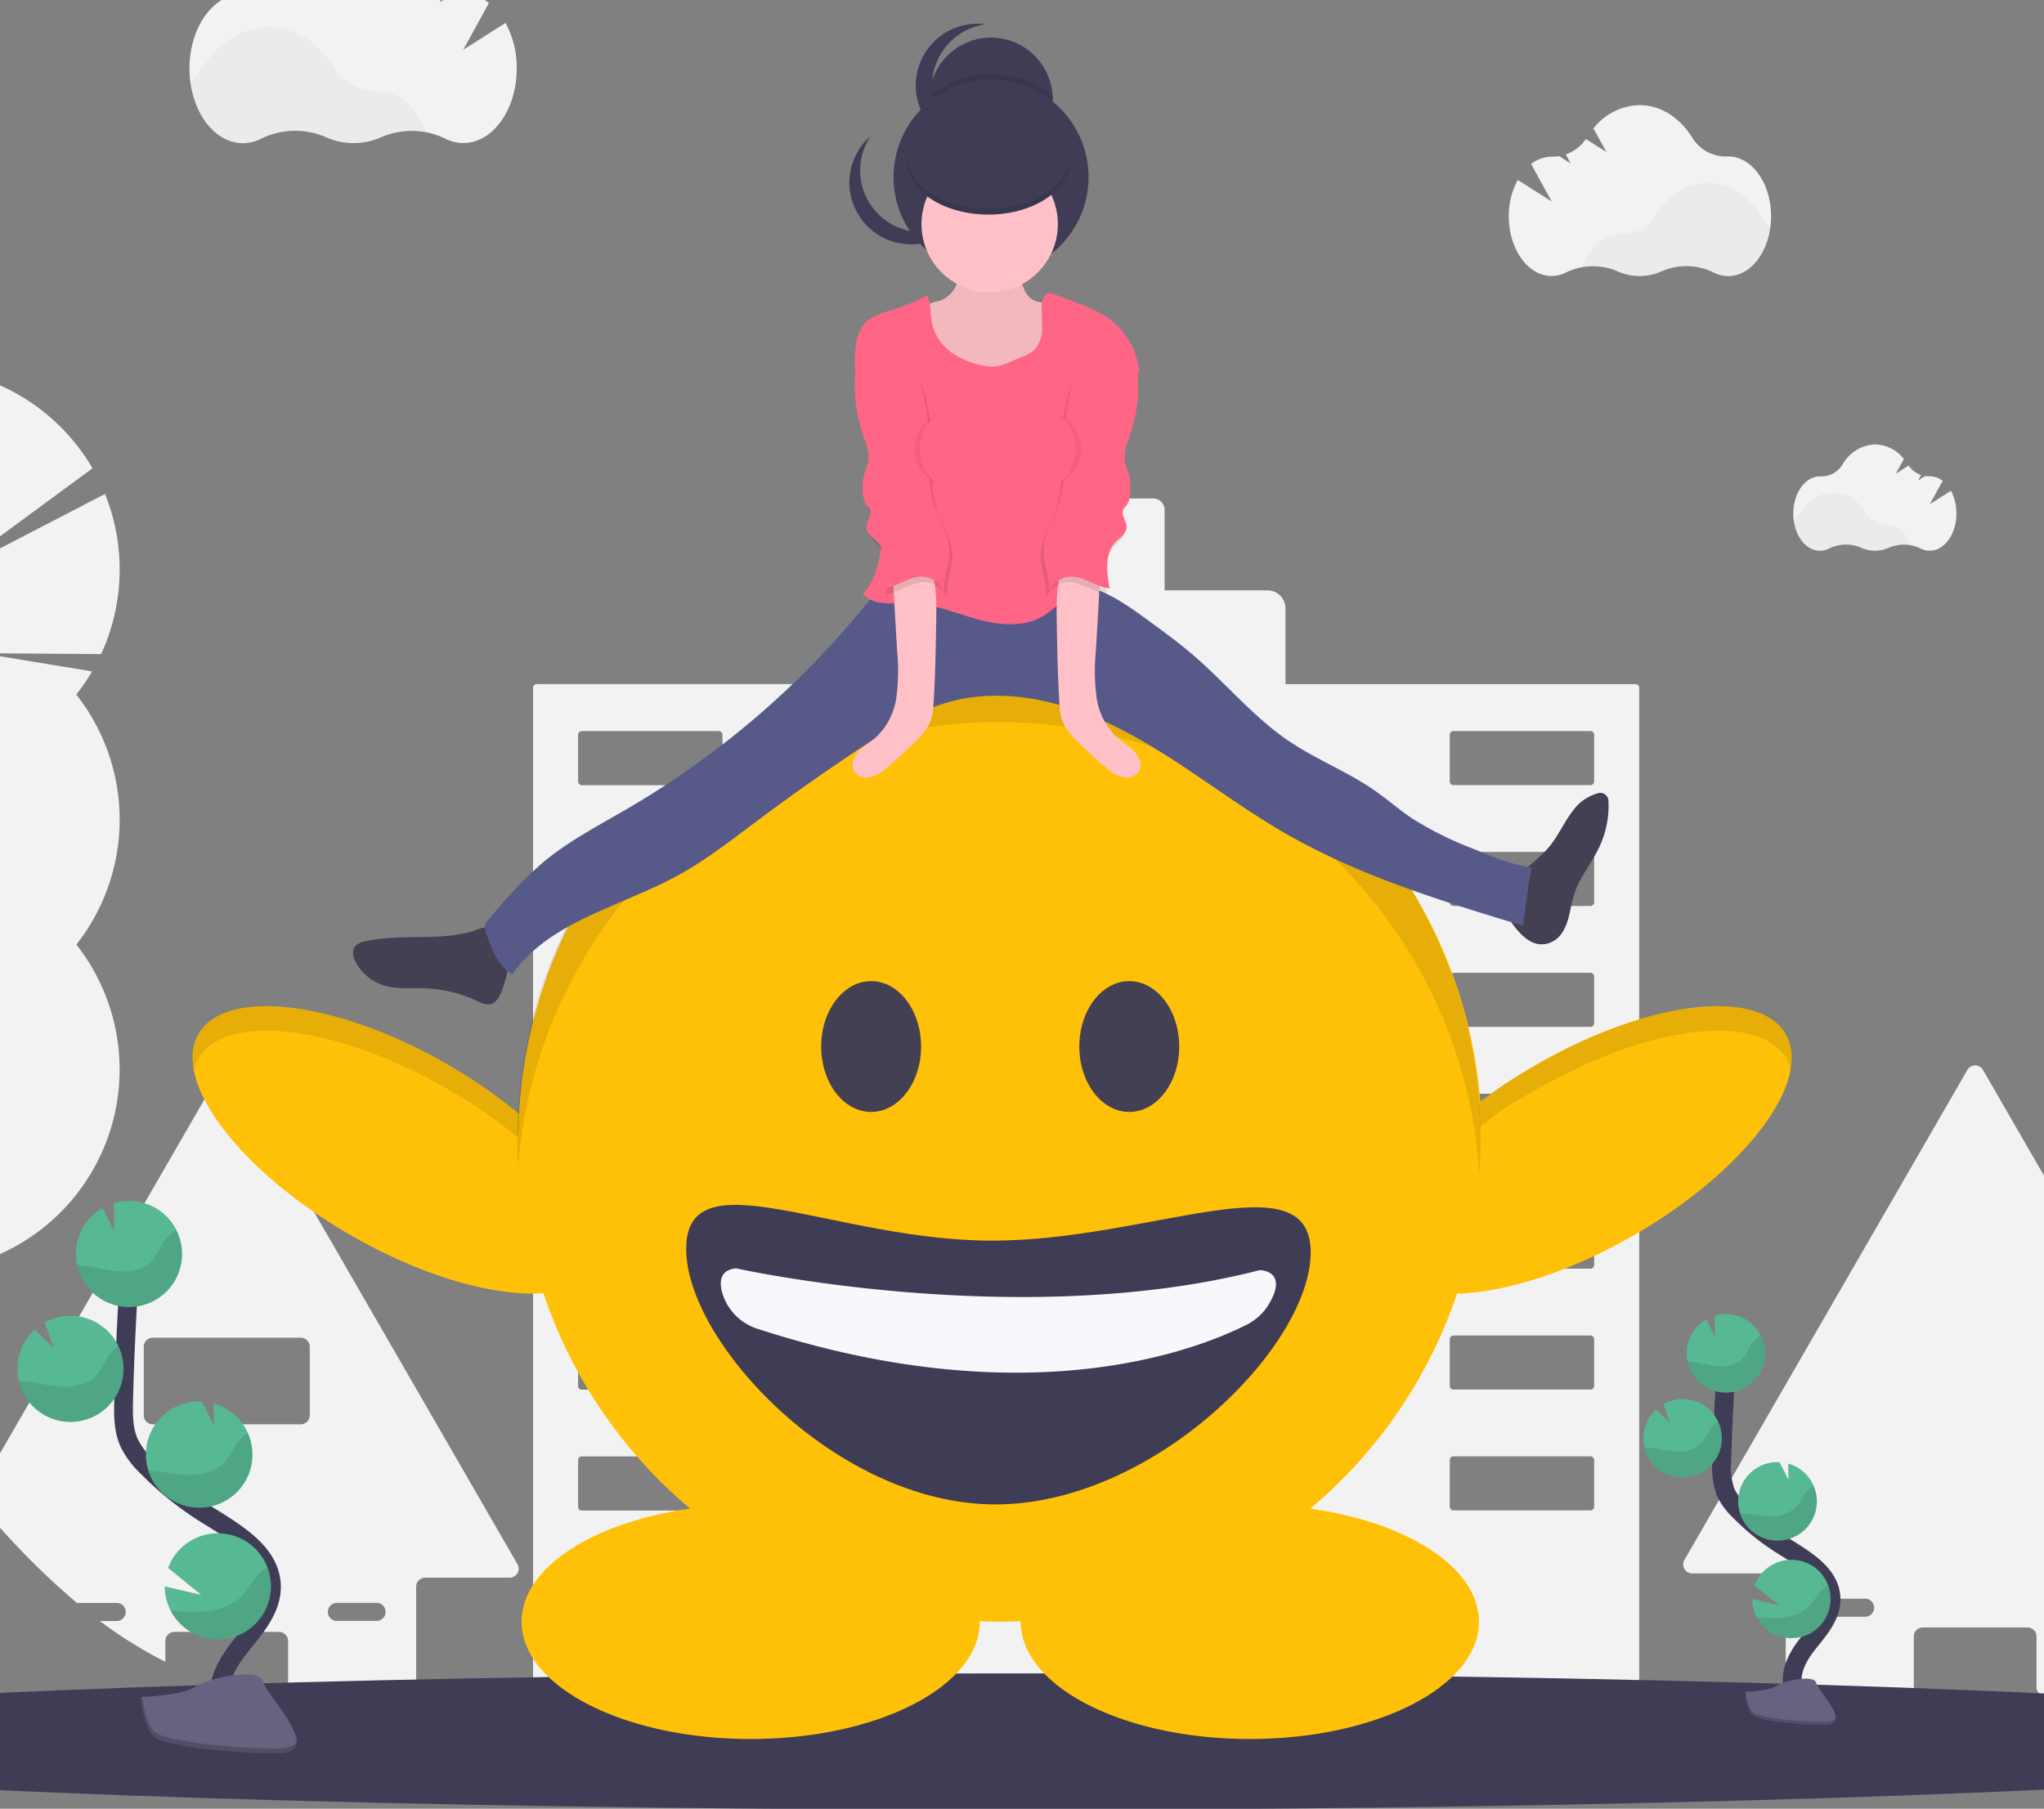 <svg xmlns="http://www.w3.org/2000/svg" xmlns:xlink="http://www.w3.org/1999/xlink" width="435" height="385" viewBox="0 0 435 385">
  <rect x="0" y="0" width="435" height="385" fill="#808080" stroke="none"/>
  <defs>
    <clipPath id="clip-path">
      <rect id="Rectangle_37" data-name="Rectangle 37" width="435" height="385" transform="translate(0.457 -0.123)" fill="#fff" stroke="#707070" stroke-width="1"/>
    </clipPath>
  </defs>
  <g id="Mask_Group_1" data-name="Mask Group 1" transform="translate(-0.457 0.123)" clip-path="url(#clip-path)">
    <g id="Group_2" data-name="Group 2" transform="translate(-92.185 -15.06)">
      <path id="Path_33" data-name="Path 33" d="M966.371,626.983,906.188,522.712a1.915,1.915,0,0,0-3.326,0l-60.2,104.271a1.915,1.915,0,0,0,1.666,2.9h17.958a1.927,1.927,0,0,1,1.921,1.921v22.276A1.915,1.915,0,0,0,866.116,656h23.431a1.921,1.921,0,0,0,1.921-1.921V643.3a1.915,1.915,0,0,1,1.915-1.915h22.276a1.921,1.921,0,0,1,1.921,1.915V654.06a1.921,1.921,0,0,0,1.921,1.921h23.425a1.938,1.938,0,0,0,1.927-1.921V631.783a1.921,1.921,0,0,1,1.921-1.921h17.958a1.921,1.921,0,0,0,1.637-2.879Zm-83.91,11.539a1.939,1.939,0,0,1-1.364.58h-8.451a1.921,1.921,0,1,1,0-3.842H881.1a1.915,1.915,0,0,1,1.921,1.921,1.938,1.938,0,0,1-.557,1.341Zm55.3,0a1.909,1.909,0,0,1-1.358.58h-8.445a1.921,1.921,0,1,1,0-3.842H936.4a1.915,1.915,0,0,1,1.358,3.279Z" transform="translate(-391.531 -280.025)" fill="#f2f2f2"/>
      <path id="Path_34" data-name="Path 34" d="M331.425,628.572,271.231,524.307a1.927,1.927,0,0,0-3.332,0l-52,90.057a159.161,159.161,0,0,0,21.783,22.468h8.457a1.921,1.921,0,0,1,1.358,3.279,1.886,1.886,0,0,1-1.358.58h-3.575a93.027,93.027,0,0,0,13.93,8.666v-4.44A1.927,1.927,0,0,1,258.421,643h22.27a1.921,1.921,0,0,1,1.921,1.921v10.749a1.789,1.789,0,0,0,.18.807,1.9,1.9,0,0,0,1.741,1.114h23.431a1.9,1.9,0,0,0,1.526-.772,1.84,1.84,0,0,0,.383-1.161V633.378a1.921,1.921,0,0,1,1.921-1.921h17.958a1.915,1.915,0,0,0,1.672-2.885Zm-39.793,8.822a1.932,1.932,0,0,1,1.364-.58h8.451a1.921,1.921,0,0,1,0,3.842H293a1.915,1.915,0,0,1-1.921-1.921,1.938,1.938,0,0,1,.557-1.341Zm-37.808-38.586a1.915,1.915,0,0,1-1.921-1.921V582.3a1.915,1.915,0,0,1,1.921-1.921h31.487a1.921,1.921,0,0,1,1.921,1.921v14.592a1.921,1.921,0,0,1-1.921,1.921Z" transform="translate(-128.664 -280.697)" fill="#f2f2f2"/>
      <path id="Path_35" data-name="Path 35" d="M655.3,353.346H580.8V337.234a3.848,3.848,0,0,0-3.854-3.854H555.072V316.246a2.426,2.426,0,0,0-2.426-2.426H524.467a2.426,2.426,0,0,0-2.426,2.426v17.163h-25.73a3.854,3.854,0,0,0-3.854,3.854v16.072H421.438a.784.784,0,0,0-.778.784V568.023a.784.784,0,0,0,.778.784h47.211a.784.784,0,0,0,.784-.784V539.246a.8.8,0,0,1,.789-.784h19.937a.789.789,0,0,1,.784.784v28.777a.79.79,0,0,0,.778.784h93.3a.79.79,0,0,0,.784-.784V539.246a.789.789,0,0,1,.778-.784h19.943a.789.789,0,0,1,.789.784v28.777a.789.789,0,0,0,.778.784H655.3a.784.784,0,0,0,.778-.784V354.13A.783.783,0,0,0,655.3,353.346ZM460.975,528.468a.778.778,0,0,1-.772.778h-29.16a.784.784,0,0,1-.789-.778v-9.96a.789.789,0,0,1,.789-.784H460.2a.784.784,0,0,1,.772.784Zm0-25.736a.778.778,0,0,1-.772.784h-29.16a.784.784,0,0,1-.789-.784v-9.954a.784.784,0,0,1,.789-.784H460.2a.778.778,0,0,1,.772.784Zm0-25.73a.784.784,0,0,1-.772.784h-29.16a.789.789,0,0,1-.789-.784v-9.96a.789.789,0,0,1,.789-.784H460.2a.784.784,0,0,1,.772.784Zm0-25.736a.778.778,0,0,1-.772.784h-29.16a.784.784,0,0,1-.789-.784v-9.954a.784.784,0,0,1,.789-.784H460.2a.778.778,0,0,1,.772.784Zm0-25.73a.784.784,0,0,1-.772.784h-29.16a.789.789,0,0,1-.789-.784v-9.96a.784.784,0,0,1,.789-.778H460.2a.778.778,0,0,1,.772.778Zm0-25.73a.778.778,0,0,1-.772.778h-29.16a.784.784,0,0,1-.789-.778v-9.96a.789.789,0,0,1,.789-.784H460.2a.784.784,0,0,1,.772.784Zm0-25.735a.778.778,0,0,1-.772.784h-29.16a.784.784,0,0,1-.789-.784v-9.954a.784.784,0,0,1,.789-.784H460.2a.778.778,0,0,1,.772.784Zm69.139,154.39a.784.784,0,0,1-.789.778h-29.16a.778.778,0,0,1-.778-.778v-9.954a.784.784,0,0,1,.778-.784h29.16a.789.789,0,0,1,.789.784Zm0-25.736a.784.784,0,0,1-.789.784h-29.16a.778.778,0,0,1-.778-.784v-9.948a.778.778,0,0,1,.778-.784h29.16a.783.783,0,0,1,.789.784Zm0-25.73a.789.789,0,0,1-.789.784h-29.16a.784.784,0,0,1-.778-.76v-9.977a.784.784,0,0,1,.778-.784h29.16a.789.789,0,0,1,.789.784Zm0-25.736a.784.784,0,0,1-.789.784h-29.16a.778.778,0,0,1-.778-.784v-9.948a.778.778,0,0,1,.778-.784h29.16a.783.783,0,0,1,.789.784Zm0-25.73a.789.789,0,0,1-.789.784h-29.16a.784.784,0,0,1-.778-.784v-9.954a.778.778,0,0,1,.778-.778h29.16a.784.784,0,0,1,.789.778Zm0-25.73a.784.784,0,0,1-.789.778h-29.16a.778.778,0,0,1-.778-.754v-9.977a.784.784,0,0,1,.778-.784h29.16a.789.789,0,0,1,.789.784Zm0-25.735a.784.784,0,0,1-.789.784h-29.16a.778.778,0,0,1-.778-.784v-9.948a.778.778,0,0,1,.778-.784h29.16a.783.783,0,0,1,.789.784Zm47.234,154.39a.778.778,0,0,1-.784.778H547.387a.789.789,0,0,1-.789-.778v-9.948a.8.8,0,0,1,.789-.784h29.154a.784.784,0,0,1,.784.784Zm0-25.736a.778.778,0,0,1-.784.784H547.387a.789.789,0,0,1-.789-.784v-9.942a.789.789,0,0,1,.789-.784h29.154a.778.778,0,0,1,.784.784Zm0-25.73a.784.784,0,0,1-.784.784H547.387a.8.8,0,0,1-.789-.784v-9.948a.8.8,0,0,1,.789-.784h29.154a.784.784,0,0,1,.784.784Zm0-25.736a.778.778,0,0,1-.784.784H547.387a.789.789,0,0,1-.789-.784v-9.942a.789.789,0,0,1,.789-.784h29.154a.778.778,0,0,1,.784.784Zm0-25.73a.784.784,0,0,1-.784.784H547.387a.8.8,0,0,1-.789-.784v-9.948a.789.789,0,0,1,.789-.778h29.154a.778.778,0,0,1,.784.778Zm0-25.73a.778.778,0,0,1-.784.778H547.387a.789.789,0,0,1-.789-.778v-9.948a.8.8,0,0,1,.789-.784h29.154a.784.784,0,0,1,.784.784Zm0-25.735a.778.778,0,0,1-.784.784H547.387a.789.789,0,0,1-.789-.784v-9.942a.789.789,0,0,1,.789-.784h29.154a.778.778,0,0,1,.784.784Zm69.139,154.39a.789.789,0,0,1-.789.778h-29.16a.772.772,0,0,1-.778-.778v-9.942a.778.778,0,0,1,.778-.784H645.7a.8.8,0,0,1,.789.784Zm0-25.736a.789.789,0,0,1-.789.784h-29.16a.778.778,0,0,1-.778-.784v-9.936a.778.778,0,0,1,.778-.784H645.7a.789.789,0,0,1,.789.784Zm0-25.73a.8.8,0,0,1-.789.784h-29.16a.778.778,0,0,1-.778-.748v-9.977a.778.778,0,0,1,.778-.784H645.7a.8.8,0,0,1,.789.784Zm0-25.736a.789.789,0,0,1-.789.784h-29.16a.778.778,0,0,1-.778-.784v-9.936a.778.778,0,0,1,.778-.784H645.7a.789.789,0,0,1,.789.784Zm0-25.73a.8.8,0,0,1-.789.784h-29.16a.778.778,0,0,1-.778-.784v-9.942a.772.772,0,0,1,.778-.778H645.7a.789.789,0,0,1,.789.778Zm0-25.73a.789.789,0,0,1-.789.778h-29.16a.772.772,0,0,1-.778-.743v-9.977a.778.778,0,0,1,.778-.784H645.7a.8.8,0,0,1,.789.784Zm0-25.735a.789.789,0,0,1-.789.784h-29.16a.778.778,0,0,1-.778-.784v-9.936a.778.778,0,0,1,.778-.784H645.7a.789.789,0,0,1,.789.784Z" transform="translate(-214.579 -192.781)" fill="#f2f2f2"/>
      <path id="Path_36" data-name="Path 36" d="M197.661,335.458a43.2,43.2,0,0,0,3.349-4.922L177.4,326.659l25.538.192a43.049,43.049,0,0,0,.83-34.088l-34.244,17.761,31.58-23.216a43.026,43.026,0,1,0-71.06,48.174,42.888,42.888,0,0,0-4.9,7.847l30.611,15.892L123.1,348.256a43.061,43.061,0,0,0,6.965,40.4,42.736,42.736,0,0,0-7.714,15.352A428.618,428.618,0,0,0,142.6,452.667a42.6,42.6,0,0,0,13.349,4.881,14.923,14.923,0,0,0-.847,5,14.191,14.191,0,0,0,1.811,7.186,13.93,13.93,0,0,0-1.834,6.129h0a264.627,264.627,0,0,0,17.47,26.119,13.2,13.2,0,0,0-1.416-3.482,14.748,14.748,0,0,0,0-14.371,14.748,14.748,0,0,0,0-14.371,14.191,14.191,0,0,0,1.869-7.185,14.737,14.737,0,0,0-.871-5.067,43.026,43.026,0,0,0,25.538-68.82,43.014,43.014,0,0,0,0-53.2Z" transform="translate(-88.776 -172.687)" fill="#f2f2f2"/>
      <path id="Path_37" data-name="Path 37" d="M1092.109,403.076l-1.741-.284h1.706a73.68,73.68,0,0,0-3.529-19.334l-6.071,3.152,5.711-4.214a74.082,74.082,0,0,0-28.3-37.106,43.183,43.183,0,0,0-16.9,66.312,43.021,43.021,0,0,0-4.9,7.865l30.646,15.961-32.66-10.987a43.229,43.229,0,0,0,6.965,40.49,43.188,43.188,0,0,0,19.1,67.194c2.322-5.508,4.579-11.266,6.692-17.186,1.869-5.224,3.651-10.546,5.328-15.921a489.239,489.239,0,0,0,12.282-47.919c3.715-18.411,5.8-34.5,5.8-44.692C1092.185,405.287,1092.156,404.184,1092.109,403.076Z" transform="translate(-471.84 -205.985)" fill="#f2f2f2"/>
      <ellipse id="Ellipse_11" data-name="Ellipse 11" cx="308.779" cy="14.51" rx="308.779" ry="14.51" transform="translate(0 371.133)" fill="#3f3d56"/>
      <path id="Path_38" data-name="Path 38" d="M634.885,452.409c-5.769-9.995-29.6-7.052-53.172,6.57a113.273,113.273,0,0,0-11.829,7.841A102.53,102.53,0,0,0,365.3,469.4a109.979,109.979,0,0,0-15.091-10.447c-23.524-13.593-47.362-16.536-53.125-6.541s8.706,29.137,32.277,42.759c15.271,8.816,30.623,13.152,41.122,12.415a102.644,102.644,0,0,0,31.238,45.853c-20.674,2.9-35.875,12.572-35.875,24.076,0,13.779,21.829,24.958,48.755,24.958s48.755-11.179,48.755-24.958v-.11q2.171.093,4.359.1t4.359-.1v.11c0,13.779,21.829,24.958,48.755,24.958s48.755-11.179,48.755-24.958c0-11.5-15.2-21.179-35.875-24.076a102.628,102.628,0,0,0,31.214-45.765c10.268-.267,24.029-4.568,37.727-12.479C626.225,481.546,640.689,462.4,634.885,452.409Z" transform="translate(-162.197 -217.377)" fill="#ffc107"/>
      <path id="Path_39" data-name="Path 39" d="M297.086,511.158c5.769-9.995,29.6-7.052,53.172,6.57a109.84,109.84,0,0,1,14.864,10.239c.226-4.91.226.313.215-5.05A110.02,110.02,0,0,0,350.246,512.5c-23.559-13.622-47.4-16.565-53.16-6.57a10.992,10.992,0,0,0-.981,7.778A9.289,9.289,0,0,1,297.086,511.158Z" transform="translate(-162.198 -270.902)" opacity="0.1"/>
      <path id="Path_40" data-name="Path 40" d="M832.974,511.158c-5.769-9.995-29.6-7.052-53.177,6.57-5.5,3.169-7.592,4.33-11.956,7.917-.232-4.91-.232.313-.215-5.05,4.411-3.651,6.588-4.864,12.189-8.091,23.6-13.622,47.408-16.565,53.177-6.57a10.992,10.992,0,0,1,.981,7.778,9.287,9.287,0,0,0-1-2.554Z" transform="translate(-360.159 -270.902)" opacity="0.1"/>
      <ellipse id="Ellipse_12" data-name="Ellipse 12" cx="10.633" cy="13.924" rx="10.633" ry="13.924" transform="translate(267.402 223.778)" fill="#444053"/>
      <ellipse id="Ellipse_13" data-name="Ellipse 13" cx="10.633" cy="13.924" rx="10.633" ry="13.924" transform="translate(322.338 223.778)" fill="#444053"/>
      <path id="Path_41" data-name="Path 41" d="M609.719,582.983c0,19.989-33.391,53.665-67.084,53.665S476.81,602.212,476.81,582.24s31.452-1.741,65.116-1.741S609.719,562.987,609.719,582.983Z" transform="translate(-238.139 -301.483)" fill="#3f3d56"/>
      <path id="Path_42" data-name="Path 42" d="M492.759,596.16s60.566,13.483,111.439.383c0,0,6.228,0,1.973,7.2a11.5,11.5,0,0,1-4.643,4.365c-9.809,5.009-46.114,19.821-104.167.934a11.422,11.422,0,0,1-7.569-7.749C489.132,598.847,489.428,596.5,492.759,596.16Z" transform="translate(-243.467 -311.247)" fill="#f6f8fb"/>
      <path id="Path_43" data-name="Path 43" d="M517.263,385.84A102.523,102.523,0,0,1,619.6,482.281q.291-3.822.291-7.731a102.528,102.528,0,1,0-205.057,0c0,2.049.073,4.063.189,6.1a102.536,102.536,0,0,1,102.24-94.81Z" transform="translate(-212.135 -217.201)" opacity="0.1"/>
      <path id="Path_44" data-name="Path 44" d="M592.241,157.892a13.141,13.141,0,1,1-26.281,0v-.633a13.141,13.141,0,0,1,26.246,0A4.609,4.609,0,0,1,592.241,157.892Z" transform="translate(-275.545 -121.86)" fill="#3f3d56"/>
      <path id="Path_45" data-name="Path 45" d="M592.241,163.52a13.141,13.141,0,1,1-26.281,0v-.633a20.744,20.744,0,0,1,26.246,0A4.609,4.609,0,0,1,592.241,163.52Z" transform="translate(-275.545 -127.488)" opacity="0.1"/>
      <circle id="Ellipse_14" data-name="Ellipse 14" cx="20.75" cy="20.75" r="20.75" transform="translate(282.806 31.882)" fill="#3f3d56"/>
      <path id="Path_46" data-name="Path 46" d="M564.481,152.86a13.146,13.146,0,0,1,11.4-13.024,13.141,13.141,0,1,0,0,26.049A13.146,13.146,0,0,1,564.481,152.86Z" transform="translate(-273.463 -119.73)" fill="#3f3d56"/>
      <path id="Path_47" data-name="Path 47" d="M543.4,198.059a13.141,13.141,0,0,1-2.211-17.169,13.141,13.141,0,1,0,18.451,18.637,12.612,12.612,0,0,0,1.068-1.387A13.135,13.135,0,0,1,543.4,198.059Z" transform="translate(-263.256 -137.005)" fill="#3f3d56"/>
      <path id="Path_48" data-name="Path 48" d="M566.624,235.558a11.361,11.361,0,0,0-3.07,1.051c-1.741,1.2-1.666,3.75-1.161,5.8,1.161,4.643,4.063,9.118,8.457,11.028a20.538,20.538,0,0,0,8.52,1.236c3.152-.035,6.7-.435,8.648-2.9a11.392,11.392,0,0,0,1.77-4.33c.964-3.773,1.933-7.632,1.584-11.51-1.91.168-4.063.279-5.526-.923s-1.846-3.482-2.5-5.392a1.358,1.358,0,0,0-.488-.766,1.486,1.486,0,0,0-.871-.133,34.383,34.383,0,0,1-5.972-.3c-1.236-.162-4.278-1.451-5.224-.366-.679.8-.25,3.192-.766,4.3a6.013,6.013,0,0,1-3.407,3.2Z" transform="translate(-273.917 -156.616)" fill="#ffc1c7"/>
      <path id="Path_49" data-name="Path 49" d="M566.624,235.558a11.361,11.361,0,0,0-3.07,1.051c-1.741,1.2-1.666,3.75-1.161,5.8,1.161,4.643,4.063,9.118,8.457,11.028a20.538,20.538,0,0,0,8.52,1.236c3.152-.035,6.7-.435,8.648-2.9a11.392,11.392,0,0,0,1.77-4.33c.964-3.773,1.933-7.632,1.584-11.51-1.91.168-4.063.279-5.526-.923s-1.846-3.482-2.5-5.392a1.358,1.358,0,0,0-.488-.766,1.486,1.486,0,0,0-.871-.133,34.383,34.383,0,0,1-5.972-.3c-1.236-.162-4.278-1.451-5.224-.366-.679.8-.25,3.192-.766,4.3a6.013,6.013,0,0,1-3.407,3.2Z" transform="translate(-273.917 -156.616)" opacity="0.05"/>
      <path id="Path_50" data-name="Path 50" d="M371.2,473.051c-4.643.139-9.385-.058-13.93.964a3.57,3.57,0,0,0-2.252,1.161c-.667.952-.313,2.281.238,3.308a10.279,10.279,0,0,0,5.874,4.881c2.763.882,5.74.546,8.631.638a28.869,28.869,0,0,1,11.388,2.739,4.6,4.6,0,0,0,2.56.679c1.283-.2,2.084-1.48,2.56-2.687a32.781,32.781,0,0,0,1.283-4.452c.673-2.861.766-8.515-3.163-9.287-1.8-.348-3.918.894-5.647,1.254A42.031,42.031,0,0,1,371.2,473.051Z" transform="translate(-186.883 -258.704)" fill="#444053"/>
      <path id="Path_51" data-name="Path 51" d="M786.027,453.769a5.352,5.352,0,0,0,2.711-2.078c1.741-2.536,1.741-5.566,2.664-8.346,1.161-3.616,3.732-6.6,5.346-10.041a20.761,20.761,0,0,0,1.939-9.867,1.741,1.741,0,0,0-2.037-1.625,9.828,9.828,0,0,0-5.566,3.819c-1.793,2.322-2.966,5.084-4.806,7.377s-4.423,4.133-6.611,6.239c-2.745,2.647-4.9,5.525-2.449,8.962C779.207,451.029,781.958,455.1,786.027,453.769Z" transform="translate(-363.736 -238.082)" fill="#444053"/>
      <path id="Path_52" data-name="Path 52" d="M487.211,344.185a186.48,186.48,0,0,1-53.4,47.112c-6.321,3.709-12.914,7.075-18.533,11.782a97.916,97.916,0,0,0-11.469,12.1,2.9,2.9,0,0,0-.813,1.486,2.849,2.849,0,0,0,.215,1.2c1.161,3.424,2.507,7.139,5.607,9.008,8.033-11.608,23.994-14.609,36.235-21.632,5.688-3.262,10.871-7.313,16.118-11.237q11.376-8.515,23.257-16.315c5.253-3.448,10.662-6.837,16.687-8.631,12.769-3.819,26.7,0,38.493,6.268s22.178,14.835,33.734,21.5c15.706,9.054,33.229,14.394,50.577,19.659.621-4.167,1-8.253,1.88-12.374-4.33-.609-8.422-2.322-12.461-4a73.891,73.891,0,0,1-13.1-6.518c-2.676-1.811-5.108-3.97-7.754-5.8-5.769-4.063-12.456-6.617-18.3-10.558-7.615-5.131-13.506-12.392-20.471-18.376-3.036-2.606-6.263-4.968-9.5-7.325-3.343-2.444-6.739-4.91-10.593-6.425-4.574-1.805-9.565-2.177-14.47-2.525C508.187,341.765,497.606,340.685,487.211,344.185Z" transform="translate(-207.168 -204.503)" fill="#575a89"/>
      <circle id="Ellipse_15" data-name="Ellipse 15" cx="14.51" cy="14.51" r="14.51" transform="translate(288.755 48.134)" fill="#ffc1c7"/>
      <path id="Path_53" data-name="Path 53" d="M566.916,254.1a17.412,17.412,0,0,1-7.325-2.67,10.668,10.668,0,0,1-4.463-6.234c-.47-2.049-.209-4.26-1.033-6.187a55.384,55.384,0,0,1-8.126,3.3,13.112,13.112,0,0,0-4.492,1.985c-2.745,2.235-2.9,6.3-2.827,9.832a6.537,6.537,0,0,0,.261,2.072,5.227,5.227,0,0,0,1.132,1.706c2.983,3.192,7.621,4.516,10.448,7.865a11.2,11.2,0,0,0-2.734,5.9,20.81,20.81,0,0,1-.371,2.623,16.177,16.177,0,0,1-.853,2.084c-1.834,4.179-1.77,8.9-2.049,13.454s-1.068,9.4-4.144,12.769a6.864,6.864,0,0,0,4.707,1.91c1.805.168,3.674-.07,5.514,0,4.852.139,9.432,2.124,14.11,3.419s9.989,1.823,14.127-.714c1.451-.888,2.681-2.113,4.138-2.989a20.376,20.376,0,0,1,5.8-2.055l.726-24.238a41.177,41.177,0,0,1,.366-5.079c1.05-6.628,5.282-12.241,9.379-17.552a16.06,16.06,0,0,0-7.365-11.956,31.547,31.547,0,0,0-5.8-2.693l-4.771-1.834a2.658,2.658,0,0,0-1.358-.255c-1.033.186-1.428,1.445-1.486,2.49-.093,1.648.151,3.3.093,4.951a6.7,6.7,0,0,1-1.637,4.556,7.871,7.871,0,0,1-2.9,1.648C571.542,253.128,569.488,254.481,566.916,254.1Z" transform="translate(-264.081 -161.197)" fill="#ff6584"/>
      <path id="Path_54" data-name="Path 54" d="M547.309,356.447a42.606,42.606,0,0,1-.163,9.693,14.475,14.475,0,0,1-4.307,8.5c-1.875,1.654-4.51,2.9-4.974,5.38a2.9,2.9,0,0,0,.128,1.625,3.088,3.088,0,0,0,3.343,1.561,7.8,7.8,0,0,0,3.483-1.822,76.931,76.931,0,0,0,5.769-5.224c1.619-1.573,3.3-3.233,3.976-5.386a13.3,13.3,0,0,0,.47-3.146c.377-5.8.476-11.608.581-17.412.07-4.225.116-8.584-1.439-12.514.232.58-5.421,1.132-5.851,1.161-2.438.215-1.973,1.219-1.834,3.517Q546.9,349.436,547.309,356.447Z" transform="translate(-263.731 -202.801)" fill="#ffc1c7"/>
      <path id="Path_55" data-name="Path 55" d="M620.977,356.447a42.61,42.61,0,0,0,.162,9.693,14.475,14.475,0,0,0,4.307,8.5c1.875,1.654,4.51,2.9,4.974,5.38a2.9,2.9,0,0,1-.128,1.625,3.088,3.088,0,0,1-3.343,1.561,7.8,7.8,0,0,1-3.482-1.822,76.956,76.956,0,0,1-5.769-5.224c-1.619-1.573-3.3-3.233-3.976-5.386a13.292,13.292,0,0,1-.47-3.146c-.377-5.8-.476-11.608-.58-17.412-.07-4.225-.116-8.584,1.439-12.514-.232.58,5.421,1.132,5.851,1.161,2.438.215,1.974,1.219,1.834,3.517Q621.412,349.436,620.977,356.447Z" transform="translate(-295.133 -202.801)" fill="#ffc1c7"/>
      <path id="Path_56" data-name="Path 56" d="M540.777,261.7c-2.049,6.048-1.219,12.769.877,18.788a9.793,9.793,0,0,1,.871,4.574,14.375,14.375,0,0,1-.72,2.322,11,11,0,0,0-.313,5.636,3.529,3.529,0,0,0,.644,1.555,7.249,7.249,0,0,1,.58.673c.8,1.242-.766,2.78-.58,4.249.139,1.219,1.376,1.939,2.24,2.815,2.444,2.478,1.974,6.512,1.335,9.937,2.966-.261,5.525-2.687,8.5-2.49a5.085,5.085,0,0,1,4.376,3.372c-.11-2.873.911-5.322,1.161-8.19.331-3.732-2.084-7.075-3.25-10.627-1.7-5.177-.743-10.8-1.161-16.252a54.307,54.307,0,0,0-.882-6.03c-.528-2.728-1.3-5.711-3.61-7.261C547.864,262.791,543.383,264.2,540.777,261.7Z" transform="translate(-264.483 -170.912)" opacity="0.1"/>
      <path id="Path_57" data-name="Path 57" d="M539.777,259.7c-2.049,6.048-1.219,12.769.876,18.788a9.791,9.791,0,0,1,.871,4.574,14.4,14.4,0,0,1-.72,2.322,10.992,10.992,0,0,0-.313,5.636,3.528,3.528,0,0,0,.644,1.555,7.222,7.222,0,0,1,.58.673c.8,1.242-.766,2.78-.58,4.249.139,1.219,1.375,1.939,2.24,2.815,2.443,2.478,1.973,6.512,1.335,9.937,2.966-.261,5.526-2.687,8.5-2.49a5.085,5.085,0,0,1,4.376,3.372c-.11-2.873.911-5.322,1.161-8.19.331-3.732-2.084-7.075-3.25-10.627-1.7-5.177-.743-10.8-1.161-16.252a54.323,54.323,0,0,0-.882-6.031c-.528-2.728-1.3-5.711-3.61-7.261C546.864,260.791,542.383,262.2,539.777,259.7Z" transform="translate(-264.064 -170.073)" fill="#ff6584"/>
      <path id="Path_58" data-name="Path 58" d="M625.846,261.7c2.049,6.048,1.219,12.769-.876,18.788a9.791,9.791,0,0,0-.871,4.574,14.38,14.38,0,0,0,.72,2.322,10.993,10.993,0,0,1,.313,5.636,3.53,3.53,0,0,1-.644,1.556,7.235,7.235,0,0,0-.58.673c-.8,1.242.766,2.78.58,4.249-.139,1.219-1.376,1.939-2.24,2.815-2.443,2.478-1.973,6.512-1.335,9.937-2.966-.261-5.526-2.687-8.5-2.49a5.084,5.084,0,0,0-4.376,3.372c.11-2.873-.911-5.322-1.161-8.19-.331-3.732,2.084-7.075,3.25-10.627,1.7-5.177.743-10.8,1.161-16.252a54.3,54.3,0,0,1,.871-6c.528-2.728,1.3-5.711,3.61-7.261C618.759,262.791,623.24,264.2,625.846,261.7Z" transform="translate(-292.701 -170.912)" opacity="0.1"/>
      <path id="Path_59" data-name="Path 59" d="M626.846,259.7c2.049,6.048,1.219,12.769-.876,18.788a9.791,9.791,0,0,0-.871,4.574,14.379,14.379,0,0,0,.72,2.322,10.994,10.994,0,0,1,.313,5.636,3.529,3.529,0,0,1-.644,1.555,7.234,7.234,0,0,0-.58.673c-.8,1.242.766,2.78.58,4.249-.139,1.219-1.375,1.939-2.24,2.815-2.444,2.478-1.973,6.512-1.335,9.937-2.966-.261-5.526-2.687-8.5-2.49a5.084,5.084,0,0,0-4.376,3.372c.11-2.873-.911-5.322-1.161-8.19-.331-3.732,2.084-7.075,3.25-10.627,1.7-5.177.743-10.8,1.161-16.252a54.306,54.306,0,0,1,.871-6c.528-2.728,1.3-5.711,3.61-7.261C619.759,260.791,624.239,262.2,626.846,259.7Z" transform="translate(-293.12 -170.073)" fill="#ff6584"/>
      <ellipse id="Ellipse_16" data-name="Ellipse 16" cx="17.412" cy="11.608" rx="17.412" ry="11.608" transform="translate(285.563 37.396)" fill="#3f3d56"/>
      <path id="Path_60" data-name="Path 60" d="M561.761,289.846a8.126,8.126,0,0,1,7.545-8.126h-.58a8.126,8.126,0,0,0,0,16.252,3.851,3.851,0,0,0,.58-.029A8.126,8.126,0,0,1,561.761,289.846Z" transform="translate(-273.296 -179.312)" opacity="0.05"/>
      <ellipse id="Ellipse_17" data-name="Ellipse 17" cx="6.385" cy="8.126" rx="6.385" ry="8.126" transform="translate(288.465 102.402)" fill="#ff6584"/>
      <path id="Path_61" data-name="Path 61" d="M614.145,289.846a8.126,8.126,0,0,0-7.545-8.126h.581a8.126,8.126,0,0,1,0,16.252,3.929,3.929,0,0,1-.581-.029A8.126,8.126,0,0,0,614.145,289.846Z" transform="translate(-292.597 -179.312)" opacity="0.05"/>
      <ellipse id="Ellipse_18" data-name="Ellipse 18" cx="6.385" cy="8.126" rx="6.385" ry="8.126" transform="translate(308.779 102.402)" fill="#ff6584"/>
      <path id="Path_62" data-name="Path 62" d="M575.012,199.748c-9.321,0-16.936-4.887-17.412-11.028v.58c0,6.385,7.8,11.608,17.412,11.608s17.412-5.224,17.412-11.608v-.58C591.955,194.861,584.34,199.748,575.012,199.748Z" transform="translate(-272.037 -140.29)" opacity="0.1"/>
      <path id="Path_63" data-name="Path 63" d="M361.956,125.089l-9.008,5.717,5.467-9.948a8.909,8.909,0,0,0-5.444-1.944h-.145a10.5,10.5,0,0,1-1.869-.133l-3.053,1.933,1.306-2.38a10.865,10.865,0,0,1-5.34-4.063l-5.462,3.482,3.471-6.286a16,16,0,0,0-12.241-6.187c-5.682,0-10.743,3.384-14.011,8.648a10.447,10.447,0,0,1-9.287,4.992h-.3c-6.274,0-11.359,7.116-11.359,15.886s5.084,15.886,11.359,15.886a8.538,8.538,0,0,0,3.953-.987,16.4,16.4,0,0,1,13.75-.273,14.342,14.342,0,0,0,11.689,0,16.408,16.408,0,0,1,13.622.261,8.544,8.544,0,0,0,3.918.969c6.274,0,11.359-7.11,11.359-15.886a20.181,20.181,0,0,0-2.374-9.687Z" transform="translate(-161.719 -105.28)" fill="#f2f2f2"/>
      <path id="Path_64" data-name="Path 64" d="M344.978,163.306a16.774,16.774,0,0,0-9.734,1.062,14.33,14.33,0,0,1-11.684,0,16.4,16.4,0,0,0-13.75.267,8.474,8.474,0,0,1-3.953.993c-5.578,0-10.21-5.613-11.179-13.019a10.7,10.7,0,0,0,2.786-3.007c3.268-5.264,8.329-8.642,14.011-8.642s10.685,3.337,13.93,8.549a10.749,10.749,0,0,0,9.258,5.084h.145C339.267,154.565,343.11,158.123,344.978,163.306Z" transform="translate(-161.719 -120.251)" opacity="0.03"/>
      <path id="Path_65" data-name="Path 65" d="M916.309,303.867l-4.492,2.85,2.728-4.957a4.435,4.435,0,0,0-2.722-.969h-.07a5.573,5.573,0,0,1-.934-.07l-1.521.964.65-1.161a5.456,5.456,0,0,1-2.664-2.026l-2.722,1.741,1.741-3.128A7.981,7.981,0,0,0,900.174,294a8.312,8.312,0,0,0-6.965,4.312,5.224,5.224,0,0,1-4.643,2.49h-.151c-3.128,0-5.665,3.546-5.665,7.923s2.536,7.911,5.665,7.911a4.247,4.247,0,0,0,1.973-.493,8.184,8.184,0,0,1,6.861-.133,7.145,7.145,0,0,0,5.8,0,8.172,8.172,0,0,1,6.8.133,4.232,4.232,0,0,0,1.95.482c3.128,0,5.665-3.546,5.665-7.923A10.112,10.112,0,0,0,916.309,303.867Z" transform="translate(-408.466 -184.465)" fill="#f2f2f2"/>
      <path id="Path_66" data-name="Path 66" d="M907.878,322.931a8.382,8.382,0,0,0-4.858.528,7.126,7.126,0,0,1-2.9.615,7.2,7.2,0,0,1-2.9-.627,8.126,8.126,0,0,0-6.855.134,4.265,4.265,0,0,1-1.974.493c-2.78,0-5.1-2.8-5.578-6.495a5.368,5.368,0,0,0,1.393-1.5,7.8,7.8,0,0,1,13.93-.046,5.363,5.363,0,0,0,4.643,2.536h.075C905.017,318.572,906.932,320.343,907.878,322.931Z" transform="translate(-408.492 -191.921)" opacity="0.03"/>
      <path id="Path_67" data-name="Path 67" d="M780.345,185.491l7.22,4.579-4.382-7.969a7.133,7.133,0,0,1,4.365-1.561h.116a8.589,8.589,0,0,0,1.5-.116l2.444,1.555-1.045-1.91a8.706,8.706,0,0,0,4.278-3.285l4.376,2.774-2.763-5.026a12.8,12.8,0,0,1,9.809-4.963c4.55,0,8.608,2.711,11.225,6.93a8.393,8.393,0,0,0,7.418,4h.25c5.026,0,9.1,5.7,9.1,12.728s-4.063,12.728-9.1,12.728a6.856,6.856,0,0,1-3.175-.789,13.123,13.123,0,0,0-11.028-.221,11.486,11.486,0,0,1-9.368,0,13.129,13.129,0,0,0-10.918.215,6.837,6.837,0,0,1-3.134.772c-5.026,0-9.1-5.7-9.1-12.728a16.157,16.157,0,0,1,1.915-7.714Z" transform="translate(-364.695 -132.255)" fill="#f2f2f2"/>
      <path id="Path_68" data-name="Path 68" d="M805.17,216.043a13.413,13.413,0,0,1,7.8.847,11.486,11.486,0,0,0,9.368,0,13.146,13.146,0,0,1,11.028.215,6.825,6.825,0,0,0,3.175.8c4.463,0,8.178-4.5,8.95-10.447a8.672,8.672,0,0,1-2.229-2.409c-2.618-4.22-6.675-6.924-11.231-6.924s-8.555,2.676-11.173,6.849a8.619,8.619,0,0,1-7.418,4.063h-.116C809.744,209.078,806.667,211.911,805.17,216.043Z" transform="translate(-375.915 -144.235)" opacity="0.03"/>
      <path id="Path_69" data-name="Path 69" d="M291.684,688.6c-2.4-4.434.319-9.867,3.442-13.82s6.936-8.073,6.855-13.112c-.116-7.243-7.806-11.521-13.93-15.358a67.905,67.905,0,0,1-12.514-10.047,18.276,18.276,0,0,1-3.848-5.148c-1.271-2.832-1.236-6.054-1.161-9.159q.4-15.5,1.532-30.971" transform="translate(-151.573 -309.078)" fill="none" stroke="#3f3d56" stroke-miterlimit="10" stroke-width="4"/>
      <path id="Path_70" data-name="Path 70" d="M253.071,582.207a11.266,11.266,0,0,1,5.642-9.287l2.525,5-.087-6.031a11.144,11.144,0,0,1,3.72-.447,11.295,11.295,0,1,1-11.8,10.767Z" transform="translate(-144.256 -300.87)" fill="#57b894"/>
      <path id="Path_71" data-name="Path 71" d="M286.884,709.789a11.295,11.295,0,1,0-.546-9.095l7.052,5.74-7.76-1.8A11.126,11.126,0,0,0,286.884,709.789Z" transform="translate(-157.922 -352.017)" fill="#57b894"/>
      <path id="Path_72" data-name="Path 72" d="M289.61,667.575a11.295,11.295,0,0,0,3.581-22.16l.058,4.643-2.56-5.067h-.029a11.3,11.3,0,1,0-1.051,22.575Z" transform="translate(-155.071 -331.731)" fill="#57b894"/>
      <path id="Path_73" data-name="Path 73" d="M242.375,636.148a11.295,11.295,0,1,0-5-21.139l2,5.473-4.1-3.947a11.248,11.248,0,0,0-3.651,7.8,11.028,11.028,0,0,0,.284,3.111A11.289,11.289,0,0,0,242.375,636.148Z" transform="translate(-135.254 -318.552)" fill="#57b894"/>
      <path id="Path_74" data-name="Path 74" d="M254.777,589.672c2.606.29,5.142,1.1,7.76,1.259s5.485-.464,7.139-2.5a35.741,35.741,0,0,0,2.1-3.674,8.021,8.021,0,0,1,2.844-2.682,11.295,11.295,0,1,1-21.115,7.5A11.489,11.489,0,0,1,254.777,589.672Z" transform="translate(-144.441 -305.339)" opacity="0.1"/>
      <path id="Path_75" data-name="Path 75" d="M242.574,640.822a11.3,11.3,0,0,0,10.743-16.112,8.323,8.323,0,0,0-2.275,2.275,36.032,36.032,0,0,1-2.235,3.732c-1.741,2.066-4.765,2.745-7.493,2.618s-5.357-.894-8.074-1.161c-.371-.035-.755-.058-1.161-.07A11.289,11.289,0,0,0,242.574,640.822Z" transform="translate(-135.453 -323.227)" opacity="0.1"/>
      <path id="Path_76" data-name="Path 76" d="M289.973,672.413a11.295,11.295,0,0,0,10.836-15.9,9.1,9.1,0,0,0-2.391,2.322,37.931,37.931,0,0,1-2.449,3.807c-1.91,2.124-5.108,2.9-8,2.8-2.8-.058-5.491-.749-8.271-.958A11.306,11.306,0,0,0,289.973,672.413Z" transform="translate(-155.434 -336.569)" opacity="0.1"/>
      <path id="Path_77" data-name="Path 77" d="M287.79,715.027a11.295,11.295,0,0,0,20.587-9.217,11.358,11.358,0,0,0-2.478,2.211,44.244,44.244,0,0,1-3.024,4.011c-2.322,2.269-6.036,3.2-9.356,3.291A49.306,49.306,0,0,1,287.79,715.027Z" transform="translate(-158.828 -357.255)" opacity="0.1"/>
      <path id="Path_78" data-name="Path 78" d="M872.175,699.5c-1.741-3.274.238-7.29,2.548-10.209s5.119-5.961,5.055-9.681c-.081-5.351-5.763-8.509-10.3-11.347a50.077,50.077,0,0,1-9.252-7.441,13.673,13.673,0,0,1-2.844-3.807,15.515,15.515,0,0,1-.853-6.762q.3-11.446,1.161-22.88" transform="translate(-397.456 -324.343)" fill="none" stroke="#3f3d56" stroke-miterlimit="10" stroke-width="4"/>
      <path id="Path_79" data-name="Path 79" d="M843.64,620.91a8.358,8.358,0,0,1,4.167-6.837l1.869,3.7-.058-4.475a8.473,8.473,0,0,1,2.751-.331,8.346,8.346,0,1,1-8.706,7.946Z" transform="translate(-392.056 -318.295)" fill="#57b894"/>
      <path id="Path_80" data-name="Path 80" d="M868.621,715.21a8.341,8.341,0,1,0-.406-6.715l5.224,4.243-5.729-1.329A8.246,8.246,0,0,0,868.621,715.21Z" transform="translate(-402.156 -356.097)" fill="#57b894"/>
      <path id="Path_81" data-name="Path 81" d="M870.625,683.93a8.346,8.346,0,0,0,8.706-7.946,8.235,8.235,0,0,0-.72-3.8,8.364,8.364,0,0,0-5.357-4.643l.041,3.442-1.886-3.744h0a8.353,8.353,0,1,0-.784,16.687Z" transform="translate(-400.039 -341.069)" fill="#57b894"/>
      <path id="Path_82" data-name="Path 82" d="M835.731,660.76a8.346,8.346,0,1,0-3.686-15.613l1.474,4.063-3.035-2.9a8.287,8.287,0,0,0-2.693,5.758,8.13,8.13,0,0,0,.209,2.322,8.341,8.341,0,0,0,7.731,6.373Z" transform="translate(-385.401 -331.353)" fill="#57b894"/>
      <path id="Path_83" data-name="Path 83" d="M844.917,626.437c1.921.215,3.8.813,5.729.934a6.226,6.226,0,0,0,5.276-1.846,25,25,0,0,0,1.544-2.716,5.969,5.969,0,0,1,2.1-1.979A8.332,8.332,0,1,1,844,626.367C844.284,626.379,844.58,626.4,844.917,626.437Z" transform="translate(-392.207 -321.599)" opacity="0.1"/>
      <path id="Path_84" data-name="Path 84" d="M835.891,664.219a8.352,8.352,0,0,0,7.94-11.9A6.259,6.259,0,0,0,842.148,654a24.888,24.888,0,0,1-1.648,2.757,6.832,6.832,0,0,1-5.537,1.939c-2.014-.093-3.953-.667-5.961-.848-.279-.029-.581-.046-.842-.052A8.341,8.341,0,0,0,835.891,664.219Z" transform="translate(-385.561 -334.811)" opacity="0.1"/>
      <path id="Path_85" data-name="Path 85" d="M870.9,687.512a8.346,8.346,0,0,0,8.706-7.946,8.236,8.236,0,0,0-.72-3.8,6.72,6.72,0,0,0-1.741,1.695,28.593,28.593,0,0,1-1.811,2.809,7.72,7.72,0,0,1-5.909,2.072c-2.136-.052-4.063-.551-6.106-.708A8.335,8.335,0,0,0,870.9,687.512Z" transform="translate(-400.314 -344.651)" opacity="0.1"/>
      <path id="Path_86" data-name="Path 86" d="M869.28,719.082a8.346,8.346,0,0,0,15.213-6.8,8.281,8.281,0,0,0-1.834,1.631,33.86,33.86,0,0,1-2.235,2.966c-1.706,1.672-4.458,2.362-6.907,2.426A35.36,35.36,0,0,1,869.28,719.082Z" transform="translate(-402.814 -359.97)" opacity="0.1"/>
      <path id="Path_87" data-name="Path 87" d="M997.725,695.608c2.4-4.434-.319-9.867-3.442-13.819s-6.965-8.074-6.854-13.112c.116-7.244,7.807-11.521,13.93-15.358a67.91,67.91,0,0,0,12.519-10.047,18.277,18.277,0,0,0,3.848-5.148c1.271-2.832,1.236-6.054,1.161-9.159q-.366-15.52-1.526-30.965" transform="translate(-452.387 -312.019)" fill="none" stroke="#3f3d56" stroke-miterlimit="10" stroke-width="4"/>
      <path id="Path_88" data-name="Path 88" d="M1042.807,589.194a11.283,11.283,0,0,0-5.642-9.287l-2.531,5,.081-6.054a11.161,11.161,0,0,0-3.72-.447,11.295,11.295,0,1,0,11.811,10.784Z" transform="translate(-466.15 -303.794)" fill="#57b894"/>
      <path id="Path_89" data-name="Path 89" d="M1008.994,716.789a11.295,11.295,0,1,1,.546-9.1l-7.052,5.74,7.76-1.8A11.124,11.124,0,0,1,1008.994,716.789Z" transform="translate(-452.483 -354.955)" fill="#57b894"/>
      <path id="Path_90" data-name="Path 90" d="M1006.252,674.575a11.295,11.295,0,0,1-3.581-22.16l-.058,4.643,2.589-5.067h0a11.3,11.3,0,1,1,1.051,22.575Z" transform="translate(-455.319 -334.668)" fill="#57b894"/>
      <path id="Path_91" data-name="Path 91" d="M1053.509,643.148a11.295,11.295,0,1,1,5-21.139l-2,5.473,4.1-3.947a11.295,11.295,0,0,1-7.1,19.612Z" transform="translate(-475.157 -321.49)" fill="#57b894"/>
      <path id="Path_92" data-name="Path 92" d="M1041.289,596.672c-2.606.29-5.143,1.1-7.76,1.259s-5.485-.464-7.139-2.5a35.649,35.649,0,0,1-2.1-3.674,8.022,8.022,0,0,0-2.844-2.682,11.295,11.295,0,1,0,21.115,7.5A12.033,12.033,0,0,0,1041.289,596.672Z" transform="translate(-466.153 -308.277)" opacity="0.1"/>
      <path id="Path_93" data-name="Path 93" d="M1053.5,647.822a11.3,11.3,0,0,1-10.743-16.112,8.324,8.324,0,0,1,2.275,2.275,36.045,36.045,0,0,0,2.235,3.732c1.741,2.066,4.765,2.745,7.493,2.618s5.357-.894,8.074-1.161c.371-.035.755-.058,1.161-.07a11.289,11.289,0,0,1-10.494,8.718Z" transform="translate(-475.15 -326.164)" opacity="0.1"/>
      <path id="Path_94" data-name="Path 94" d="M1006.262,679.413a11.295,11.295,0,0,1-10.836-15.9,9.1,9.1,0,0,1,2.391,2.322,37.928,37.928,0,0,0,2.449,3.807c1.91,2.124,5.108,2.9,8,2.8,2.8-.058,5.491-.749,8.271-.958A11.306,11.306,0,0,1,1006.262,679.413Z" transform="translate(-455.329 -339.507)" opacity="0.1"/>
      <path id="Path_95" data-name="Path 95" d="M1009.065,722.027a11.295,11.295,0,0,1-20.558-9.217,11.363,11.363,0,0,1,2.478,2.211,44.205,44.205,0,0,0,3.024,4.011c2.322,2.269,6.036,3.2,9.356,3.291A49.294,49.294,0,0,0,1009.065,722.027Z" transform="translate(-452.555 -360.192)" opacity="0.1"/>
      <path id="Path_96" data-name="Path 96" d="M276.83,749.892s8.909-.279,11.608-2.188,13.715-4.2,14.383-1.161,13.4,15.259,3.332,15.34-23.385-1.567-26.066-3.2S276.83,749.892,276.83,749.892Z" transform="translate(-154.23 -373.727)" fill="#656380"/>
      <path id="Path_97" data-name="Path 97" d="M306.321,764.324c-10.064.081-23.385-1.567-26.066-3.2-2.043-1.242-2.856-5.705-3.128-7.766h-.3s.58,7.185,3.245,8.822,16,3.279,26.066,3.2c2.9,0,3.906-1.057,3.854-2.583C309.588,763.732,308.486,764.307,306.321,764.324Z" transform="translate(-154.23 -377.207)" opacity="0.2"/>
      <path id="Path_98" data-name="Path 98" d="M865,749.448s5.224-.157,6.773-1.277,8-2.449,8.393-.656,7.818,8.9,1.944,8.95-13.651-.911-15.218-1.869S865,749.448,865,749.448Z" transform="translate(-401.019 -374.385)" fill="#656380"/>
      <path id="Path_99" data-name="Path 99" d="M882.192,757.872c-5.874.047-13.651-.917-15.218-1.869-1.161-.726-1.666-3.331-1.822-4.533H865s.331,4.2,1.892,5.148,9.345,1.921,15.218,1.869c1.695,0,2.281-.615,2.246-1.509C884.1,757.524,883.451,757.86,882.192,757.872Z" transform="translate(-401.019 -376.414)" opacity="0.2"/>
      <path id="Path_100" data-name="Path 100" d="M975.83,753.892s8.909-.279,11.608-2.188,13.715-4.2,14.383-1.161,13.4,15.259,3.331,15.34-23.385-1.567-26.066-3.2S975.83,753.892,975.83,753.892Z" transform="translate(-447.522 -375.405)" fill="#656380"/>
      <path id="Path_101" data-name="Path 101" d="M1005.321,768.324c-10.064.081-23.385-1.567-26.066-3.2-2.043-1.242-2.856-5.706-3.129-7.766h-.3s.58,7.185,3.245,8.822,16,3.279,26.066,3.2c2.9,0,3.906-1.056,3.854-2.583C1008.588,767.732,1007.486,768.307,1005.321,768.324Z" transform="translate(-447.522 -378.885)" opacity="0.2"/>
    </g>
  </g>
</svg>

